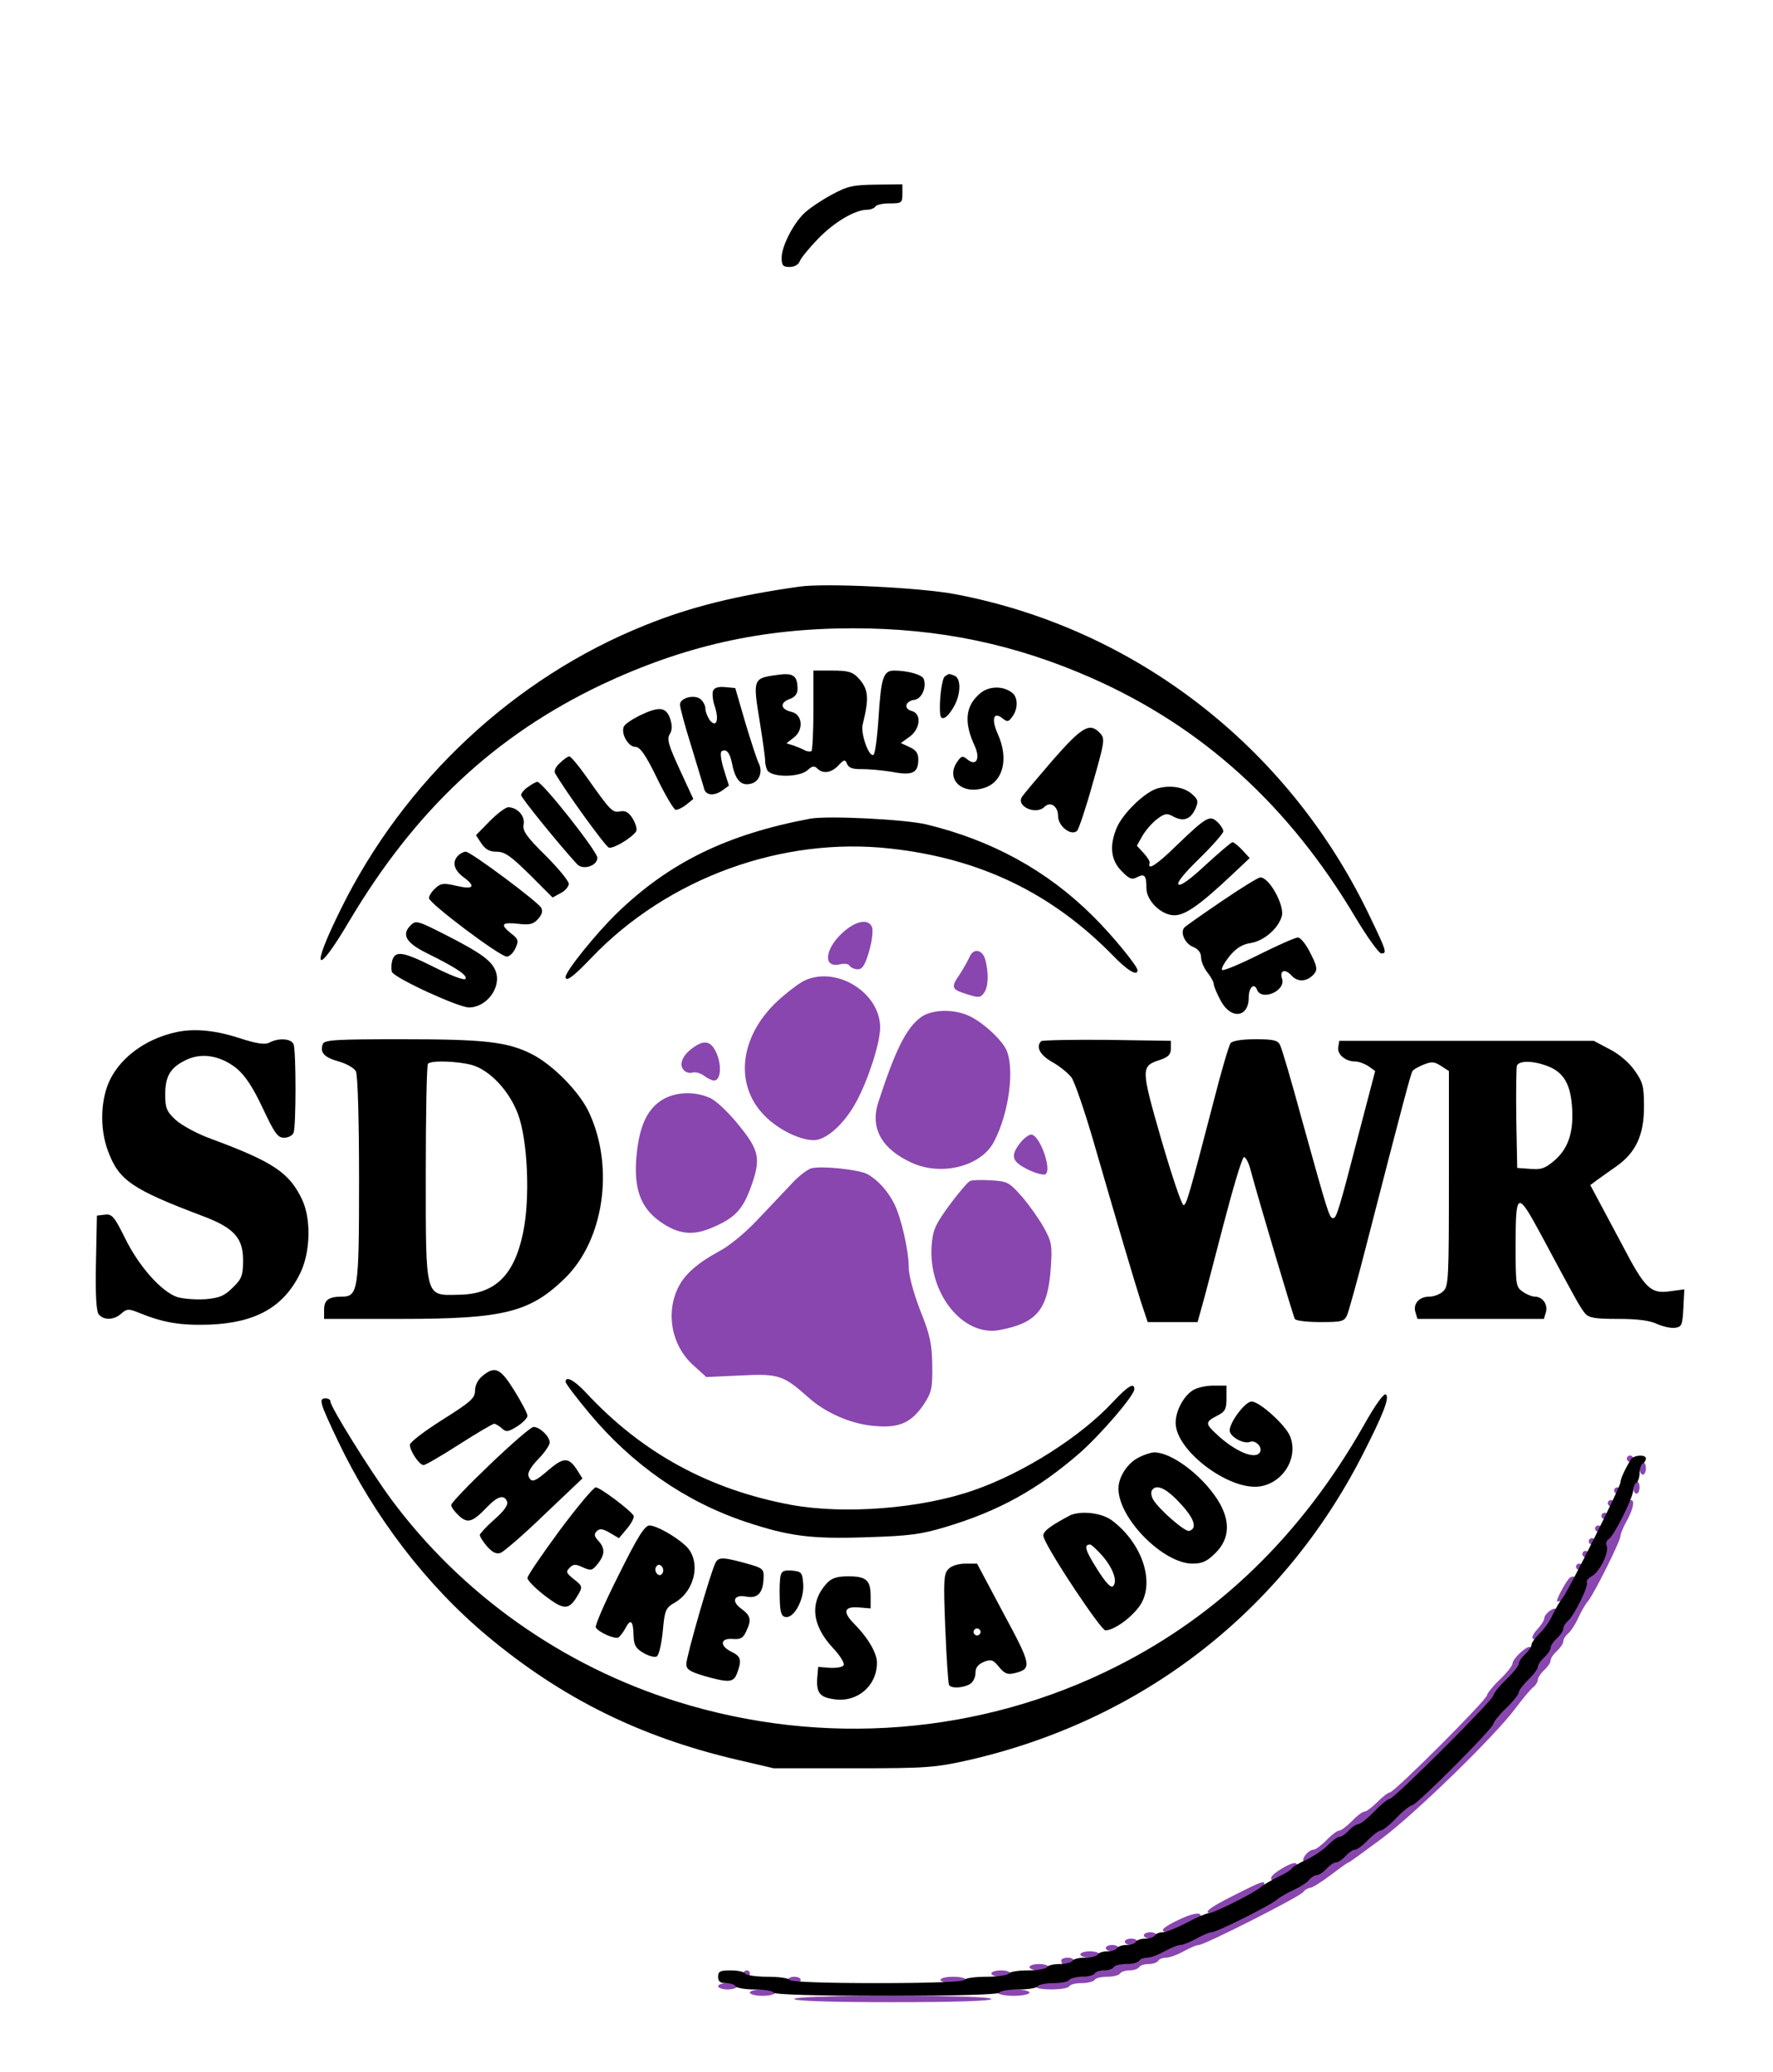 <?xml version="1.0" standalone="no"?>
<!DOCTYPE svg PUBLIC "-//W3C//DTD SVG 1.1//EN"
 "http://www.w3.org/Graphics/SVG/1.1/DTD/svg11.dtd">
<!-- Created with svg_stack (http://github.com/astraw/svg_stack) -->
<svg xmlns:sodipodi="http://sodipodi.sourceforge.net/DTD/sodipodi-0.dtd" xmlns="http://www.w3.org/2000/svg" version="1.1" width="279.0" height="326.0">
  <rect width="100%" height="100%" fill="#333333" stroke="none"/>
  <defs/>
  <g id="id0:id0" transform="matrix(1.25,0,0,1.25,0.0,0.0)"><g transform="translate(0,260.8) scale(0.04,-0.04)" fill="#ffffff" stroke="none">
<path d="M0 3260 l0 -3260 2790 0 2790 0 0 3260 0 3260 -2790 0 -2790 0 0 -3260z m2885 1390 c267 -31 546 -133 772 -283 168 -112 358 -295 470 -453 49 -68 5 -37 -95 68 -231 241 -462 389 -760 487 -220 73 -312 86 -587 86 -212 0 -253 -3 -354 -23 -278 -58 -538 -174 -761 -340 -41 -30 -132 -113 -202 -184 -70 -70 -129 -124 -132 -120 -13 21 187 248 305 347 232 194 482 320 769 384 173 39 396 51 575 31z m-193 -280 c21 -26 23 -60 6 -107 -10 -29 -10 -42 4 -80 9 -26 15 -50 12 -55 -11 -18 -25 -6 -47 39 -31 65 -47 67 -47 4 0 -52 -10 -70 -28 -48 -12 15 -19 248 -7 266 12 20 86 7 107 -19z m193 -5 c0 -12 -9 -21 -25 -25 -34 -8 -40 -48 -9 -70 26 -20 20 -50 -10 -50 -24 0 -36 -41 -17 -55 8 -5 23 -15 33 -21 14 -9 15 -14 6 -26 -13 -15 -79 -13 -88 2 -7 12 14 222 25 248 8 19 16 23 48 20 29 -2 37 -7 37 -23z m-399 3 c4 -6 -4 -20 -20 -33 -34 -27 -31 -55 7 -73 32 -16 34 -27 6 -42 -32 -18 -22 -63 16 -70 21 -4 30 -11 30 -25 0 -24 -63 -41 -82 -22 -6 7 -20 65 -29 131 l-18 118 19 14 c23 17 61 18 71 2z m508 -19 c-3 -5 -10 -7 -15 -3 -5 3 -7 10 -3 15 3 5 10 7 15 3 5 -3 7 -10 3 -15z m-659 -133 c35 -112 39 -152 14 -144 -6 2 -18 26 -28 53 -17 52 -35 64 -64 43 -16 -12 -16 -16 -1 -61 12 -36 13 -52 5 -60 -18 -18 -28 0 -66 127 -27 91 -33 121 -24 132 16 20 25 10 38 -41 10 -38 15 -45 36 -45 32 0 41 22 27 68 -8 26 -8 39 0 49 6 8 14 10 19 6 4 -4 23 -61 44 -127z m830 110 c26 -19 13 -48 -18 -41 -15 4 -28 1 -37 -10 -11 -14 -10 -23 8 -61 30 -60 29 -108 -3 -139 -13 -14 -31 -25 -40 -25 -27 0 -55 20 -55 39 0 26 10 31 30 19 14 -9 22 -9 34 1 21 18 20 34 -4 81 -28 55 -25 86 9 121 33 32 48 35 76 15z m-1083 -103 c-1 -30 8 -63 37 -126 32 -69 37 -88 27 -97 -18 -14 -24 -4 -74 102 -32 68 -45 87 -63 90 -39 5 -35 34 8 57 55 29 69 24 65 -26z m1365 -25 c14 -18 -59 -273 -78 -273 -9 0 -15 13 -17 33 -4 41 -42 63 -74 43 -28 -18 -48 1 -27 26 73 87 163 183 174 183 7 0 17 -6 22 -12z m-1574 -192 c37 -52 52 -66 66 -61 11 3 24 -1 32 -11 12 -14 10 -19 -15 -41 -35 -30 -35 -30 -121 96 -49 72 -66 105 -61 118 7 16 9 16 29 -8 12 -14 44 -56 70 -93z m-52 -123 c37 -47 43 -73 19 -73 -5 0 -47 46 -94 102 -69 83 -83 105 -73 116 10 12 20 6 60 -39 27 -30 66 -77 88 -106z m1910 128 c23 -19 23 -21 7 -37 -15 -15 -21 -16 -41 -5 -67 36 -163 -92 -112 -149 14 -15 13 -19 -6 -36 l-21 -19 -19 24 c-48 60 1 176 96 225 40 21 68 20 96 -3z m-2106 -89 c1 -26 14 -45 75 -107 57 -57 72 -77 62 -87 -9 -9 -24 0 -64 38 -107 100 -108 101 -133 96 -41 -7 -43 24 -4 64 41 42 64 41 64 -4z m1335 -27 c137 -39 297 -120 382 -193 38 -33 4 -28 -55 7 -110 67 -215 109 -362 143 -118 27 -342 29 -460 4 -155 -33 -305 -94 -410 -166 -63 -43 -66 -18 -3 28 142 104 312 177 473 203 27 4 115 6 195 4 119 -3 162 -9 240 -30z m866 14 c3 -6 -29 -45 -76 -89 -84 -78 -95 -103 -49 -108 18 -2 43 15 97 64 45 41 78 64 87 60 8 -3 15 -9 15 -14 0 -5 -39 -44 -87 -86 -96 -85 -126 -94 -168 -51 -42 41 -32 63 73 162 77 72 95 83 108 62z m-2597 -55 c-6 -7 -15 -11 -21 -8 -5 3 -4 12 3 20 6 7 15 11 21 8 5 -3 4 -12 -3 -20z m2935 -5 c-3 -5 -10 -7 -15 -3 -5 3 -7 10 -3 15 3 5 10 7 15 3 5 -3 7 -10 3 -15z m-2960 -30 c-3 -5 -10 -7 -15 -3 -5 3 -7 10 -3 15 3 5 10 7 15 3 5 -3 7 -10 3 -15z m2980 0 c-3 -5 -10 -7 -15 -3 -5 3 -7 10 -3 15 3 5 10 7 15 3 5 -3 7 -10 3 -15z m-2601 -81 c97 -73 107 -82 93 -96 -14 -14 -23 -14 -88 0 -40 9 -75 14 -76 13 -8 -8 16 -36 56 -65 41 -29 49 -49 25 -57 -15 -5 -218 150 -218 167 0 21 35 23 101 6 71 -18 91 -7 48 26 -63 50 -77 65 -70 76 4 7 10 12 14 12 4 0 56 -37 115 -82z m2427 -57 c22 -54 -16 -97 -101 -115 -15 -3 -37 -22 -54 -46 -15 -22 -32 -40 -37 -40 -22 0 -17 33 11 71 17 23 28 46 25 51 -3 5 -26 -3 -50 -17 -42 -24 -64 -26 -64 -5 0 6 50 43 112 85 103 68 113 73 129 59 9 -8 22 -28 29 -43z m-616 -32 c-3 -5 -10 -7 -15 -3 -5 3 -7 10 -3 15 3 5 10 7 15 3 5 -3 7 -10 3 -15z m-1983 -96 c50 -25 101 -59 114 -75 21 -24 22 -32 13 -59 -16 -45 -47 -62 -89 -47 -39 13 -179 85 -193 98 -5 5 -6 16 -3 25 6 13 23 7 108 -35 102 -52 129 -56 129 -22 0 24 -7 29 -95 77 -81 43 -100 59 -91 74 10 15 7 16 107 -36z m1311 7 c-3 -45 -21 -75 -35 -61 -6 6 -19 11 -28 11 -34 0 -32 23 5 57 44 40 62 38 58 -7z m1388 -50 l20 -39 -20 -11 c-16 -9 -22 -8 -26 4 -15 40 -74 25 -74 -20 0 -31 -17 -39 -41 -18 -16 14 -24 15 -44 6 -20 -9 -25 -18 -23 -44 4 -44 -20 -44 -45 0 -15 25 -17 36 -8 45 14 14 211 114 228 116 7 0 22 -17 33 -39z m-1020 -60 c0 -46 -9 -54 -44 -40 l-26 10 26 40 c31 47 44 44 44 -10z m-443 -31 c43 -16 92 -69 99 -106 15 -78 -58 -265 -127 -328 -37 -33 -45 -36 -77 -30 -51 9 -81 27 -125 73 -47 48 -61 99 -47 171 13 68 29 97 87 152 78 75 126 92 190 68z m424 -130 c66 -42 89 -82 89 -155 0 -63 -28 -169 -55 -211 -22 -32 -89 -63 -142 -63 -81 0 -173 61 -189 127 -4 15 3 49 19 91 14 37 33 88 42 114 10 26 33 65 52 88 32 37 38 40 85 40 40 0 62 -7 99 -31z m-2369 -40 c29 -6 70 -20 91 -31 l38 -19 26 21 c46 36 54 15 51 -129 -3 -143 -15 -160 -51 -76 -54 125 -98 174 -176 195 -90 24 -181 -39 -181 -125 0 -24 5 -56 12 -70 15 -34 84 -74 195 -114 163 -58 222 -112 243 -219 17 -91 -9 -169 -77 -234 -59 -57 -130 -81 -238 -81 -75 0 -101 4 -154 26 -75 31 -88 33 -113 11 -35 -32 -43 -6 -43 138 0 157 8 167 59 63 65 -134 142 -195 248 -195 91 0 158 63 158 150 0 78 -54 122 -219 180 -96 34 -158 73 -195 123 -26 35 -35 165 -16 232 34 121 182 188 342 154z m816 -19 c190 -31 314 -144 351 -318 46 -217 -49 -411 -239 -487 l-74 -30 -251 0 c-247 0 -299 7 -218 30 62 17 63 22 63 388 l0 329 -29 29 c-16 16 -39 29 -50 29 -22 0 -35 15 -26 30 8 13 390 13 473 0z m2142 -5 c10 -12 10 -16 -1 -19 -65 -17 -74 -23 -77 -45 -4 -24 19 -116 68 -281 15 -52 35 -121 44 -152 11 -37 22 -58 31 -58 8 0 15 2 15 5 0 2 13 53 29 112 16 60 48 180 71 268 22 87 46 165 52 172 14 17 117 18 122 1 3 -7 21 -74 41 -148 67 -248 123 -441 128 -447 13 -13 28 14 51 90 44 146 106 393 106 420 0 28 -23 46 -75 57 -17 3 -30 12 -30 20 0 13 52 15 365 15 327 0 371 -2 420 -18 109 -37 156 -121 131 -233 -15 -66 -47 -106 -118 -146 -29 -16 -53 -32 -53 -35 0 -3 21 -45 46 -92 26 -47 60 -111 77 -141 53 -99 77 -129 116 -141 50 -16 54 -20 42 -32 -8 -8 -52 -10 -129 -8 -94 2 -120 6 -133 19 -17 17 -34 48 -141 249 -55 105 -77 131 -99 117 -10 -6 -13 -283 -3 -309 4 -9 27 -26 52 -36 30 -13 42 -23 35 -30 -12 -12 -363 -8 -364 5 0 5 17 15 38 22 21 7 43 21 50 31 18 24 18 681 0 704 -19 25 -55 40 -81 33 -46 -11 -63 -44 -105 -204 -23 -85 -67 -256 -99 -380 l-59 -225 -60 -3 c-40 -2 -63 1 -71 10 -5 7 -31 83 -55 168 -90 307 -105 359 -112 369 -18 31 -22 20 -115 -344 -55 -219 -47 -205 -119 -205 -47 0 -62 4 -69 18 -5 9 -46 143 -92 297 -45 154 -93 317 -107 362 -20 68 -30 88 -61 113 -20 16 -42 30 -49 30 -15 0 -26 17 -18 30 4 6 75 10 179 10 141 0 176 -3 186 -15z m-1420 -31 c14 -35 5 -44 -33 -37 -47 8 -52 18 -21 42 35 27 42 27 54 -5z m-12 -148 c28 -15 110 -104 131 -143 12 -23 9 -53 -11 -108 -40 -111 -166 -168 -248 -112 -54 36 -73 70 -78 138 -8 110 27 207 82 229 33 14 94 11 124 -4z m1039 -158 c15 -34 7 -41 -28 -22 -34 17 -35 21 -12 46 18 20 23 17 40 -24z m-575 -68 c49 -14 103 -76 123 -142 9 -29 20 -92 25 -139 6 -53 19 -106 34 -140 36 -78 53 -186 38 -238 -17 -54 -56 -98 -97 -110 -68 -18 -196 26 -275 96 -69 61 -79 64 -198 61 -129 -4 -151 6 -188 85 -29 64 -30 108 -3 164 18 38 89 102 116 104 22 1 106 75 170 149 39 45 84 91 100 101 31 21 97 25 155 9z m452 -34 c34 -14 103 -92 133 -149 20 -39 14 -168 -10 -214 -29 -54 -113 -83 -186 -63 -78 21 -138 136 -129 246 4 45 12 63 50 111 40 52 78 82 101 83 4 0 23 -6 41 -14z m-1538 -657 c33 -56 35 -62 21 -77 -14 -14 -20 -14 -42 -2 -30 16 -43 10 -169 -71 -75 -48 -80 -50 -93 -33 -7 10 -12 22 -10 28 2 5 46 36 97 68 102 63 122 82 113 104 -6 17 14 44 33 44 7 0 29 -27 50 -61z m2232 -16 c2 -15 -5 -25 -25 -35 -41 -19 -40 -44 2 -84 82 -77 165 -94 165 -34 0 34 -14 45 -55 45 -38 0 -42 21 -12 59 l24 30 37 -24 c91 -56 101 -157 19 -199 -49 -25 -133 2 -203 65 -75 68 -87 128 -38 181 29 31 81 29 86 -4z m-2134 -126 c9 -14 3 -25 -32 -58 -41 -38 -43 -41 -29 -62 23 -35 46 -32 88 9 l39 38 21 -20 20 -21 -121 -113 -120 -113 -21 18 -20 19 46 46 c46 47 54 67 33 88 -20 20 -40 14 -90 -29 -41 -34 -51 -39 -64 -28 -8 7 -14 18 -12 25 4 18 231 225 242 221 5 -2 14 -11 20 -20z m1659 -47 c-38 -34 -139 -99 -204 -131 -239 -120 -482 -146 -743 -79 -119 30 -263 100 -364 176 -51 39 -27 48 31 11 77 -49 230 -112 337 -138 82 -20 119 -24 270 -23 150 0 188 3 265 23 141 37 300 106 374 162 21 17 53 16 34 -1z m358 -46 c68 -46 119 -123 121 -180 1 -30 -5 -43 -30 -66 -36 -31 -66 -35 -115 -15 -40 17 -120 98 -141 142 -56 118 52 196 165 119z m-1790 -113 c42 -37 43 -40 27 -57 -15 -16 -20 -16 -43 -4 -19 10 -31 11 -43 4 -24 -16 -27 -53 -5 -69 14 -11 16 -17 7 -32 -12 -18 -22 -20 -61 -8 -16 5 -25 1 -39 -19 l-17 -27 22 -23 c25 -26 26 -39 6 -56 -12 -10 -23 -5 -60 26 -25 20 -44 43 -41 50 8 22 186 254 195 254 5 0 28 -18 52 -39z m2242 -4 c-73 -125 -328 -388 -471 -488 -314 -218 -649 -324 -1022 -323 -381 2 -724 116 -1040 347 -156 114 -443 422 -411 441 4 3 33 -22 62 -57 403 -465 1000 -695 1614 -623 489 58 938 308 1226 683 18 23 36 40 41 37 5 -3 5 -11 1 -17z m-2949 -8 c-3 -5 -10 -7 -15 -3 -5 3 -7 10 -3 15 3 5 10 7 15 3 5 -3 7 -10 3 -15z m2267 -52 c71 -48 116 -162 89 -228 -13 -30 -82 -83 -100 -77 -15 5 -180 270 -174 280 11 18 81 47 115 48 22 0 50 -9 70 -23z m-1408 -32 c19 -8 47 -29 62 -47 22 -26 26 -38 21 -67 -5 -33 -45 -82 -75 -92 -6 -2 -16 -33 -22 -69 -12 -74 -21 -89 -44 -70 -14 11 -15 26 -10 87 5 45 4 73 -2 73 -6 0 -22 -23 -37 -51 -30 -55 -48 -68 -70 -50 -12 10 -4 34 51 144 60 120 81 157 88 157 1 0 18 -7 38 -15z m250 -101 c26 -9 50 -20 53 -25 10 -18 -18 -39 -51 -39 -34 0 -45 -13 -45 -51 0 -10 4 -19 8 -19 5 0 17 -6 27 -14 16 -12 17 -16 6 -30 -7 -9 -23 -16 -35 -16 -12 0 -27 -5 -34 -12 -19 -19 -14 -56 7 -63 11 -3 25 -13 32 -21 10 -12 9 -18 -4 -31 -14 -14 -22 -14 -62 -3 -26 7 -49 19 -52 25 -4 13 8 63 53 210 32 106 32 105 42 105 5 0 29 -7 55 -16z m783 -103 c26 -47 60 -110 76 -139 l30 -52 -24 -9 c-19 -8 -27 -5 -43 15 -17 20 -27 23 -53 18 -37 -7 -49 -19 -54 -54 -2 -17 -9 -25 -23 -25 -19 0 -20 9 -27 155 -5 85 -6 161 -3 168 7 18 48 32 62 20 7 -6 33 -49 59 -97z m-604 49 c-5 -37 -19 -45 -32 -20 -15 27 -6 53 17 48 13 -2 17 -11 15 -28z m203 -20 c0 -19 -5 -25 -20 -23 -28 2 -55 -15 -55 -35 0 -10 18 -35 40 -57 67 -65 76 -143 23 -185 -47 -37 -120 -19 -111 27 2 13 11 17 31 15 32 -4 57 13 57 37 0 9 -18 34 -40 56 -50 49 -66 92 -50 140 14 43 34 56 85 52 35 -2 40 -5 40 -27z"/>
<path d="M2619 4338 c-5 -52 14 -80 37 -56 22 22 11 68 -16 68 -11 0 -21 -6 -21 -12z"/>
<path d="M3356 4096 c-29 -39 -32 -52 -13 -59 18 -7 30 2 45 36 27 62 8 75 -32 23z"/>
<path d="M3922 3664 c-41 -29 -17 -68 28 -44 13 7 20 19 18 32 -4 28 -18 32 -46 12z"/>
<path d="M1332 3188 c-9 -9 -12 -101 -12 -354 l0 -341 20 -26 c27 -34 74 -47 139 -36 138 22 201 135 201 368 0 218 -70 355 -199 391 -49 14 -134 13 -149 -2z"/>
<path d="M4754 3187 c-2 -7 -3 -91 -2 -187 l3 -175 57 0 c97 1 147 57 156 175 6 92 -20 149 -82 179 -48 24 -124 28 -132 8z"/>
<path d="M3605 1840 c-9 -27 16 -69 69 -118 47 -43 73 -51 94 -30 25 25 13 59 -42 114 -42 41 -62 54 -85 54 -21 0 -32 -6 -36 -20z"/>
<path d="M3390 1664 c0 -9 21 -50 47 -90 46 -73 76 -93 89 -59 20 52 -53 165 -107 165 -20 0 -29 -5 -29 -16z"/>
<path d="M2050 1597 c-25 -41 -25 -54 1 -62 31 -10 64 25 55 58 -9 39 -34 41 -56 4z"/>
<path d="M3040 1456 c0 -83 20 -118 55 -92 16 12 15 16 -10 69 -30 65 -45 72 -45 23z"/>
</g>
</g>
  <g id="id1:id1" transform="matrix(1.25,0,0,1.25,0.0,0.0)"><g transform="translate(0,260.8) scale(0.04,-0.04)" fill="#8946af" stroke="none">
<path d="M2662 3594 c-65 -52 -77 -123 -17 -108 13 3 26 1 29 -5 4 -6 16 -11 26 -11 14 0 23 14 35 56 9 30 13 64 10 75 -9 27 -44 24 -83 -7z"/>
<path d="M3051 3508 c-6 -13 -19 -36 -30 -53 -29 -42 -27 -48 21 -63 38 -12 44 -12 55 4 14 19 15 63 4 104 -9 33 -38 38 -50 8z"/>
<path d="M2535 3436 c-17 -7 -55 -36 -86 -64 -125 -115 -140 -273 -35 -370 49 -46 124 -77 160 -68 40 10 90 60 123 123 37 70 73 182 73 230 0 108 -134 193 -235 149z"/>
<path d="M2898 3319 c-46 -34 -80 -102 -134 -268 -26 -81 11 -147 106 -190 95 -43 220 -10 259 68 48 92 65 234 37 290 -19 36 -80 90 -122 107 -48 20 -114 17 -146 -7z"/>
<path d="M2182 3224 c-33 -23 -46 -52 -31 -70 6 -8 19 -12 28 -9 10 3 26 -2 37 -10 10 -8 25 -15 31 -15 21 0 25 45 9 84 -17 40 -38 46 -74 20z"/>
<path d="M2079 3056 c-47 -32 -70 -90 -77 -188 -6 -99 19 -156 86 -199 55 -35 99 -37 162 -8 63 28 87 54 111 118 35 94 30 120 -37 202 -33 41 -73 78 -91 85 -51 22 -113 18 -154 -10z"/>
<path d="M3211 2924 c-32 -41 -27 -59 24 -84 24 -12 49 -18 55 -15 22 14 -18 125 -45 125 -7 0 -23 -12 -34 -26z"/>
<path d="M2554 2844 c-12 -3 -40 -24 -61 -47 -22 -23 -70 -74 -107 -113 -39 -42 -91 -85 -124 -102 -65 -35 -106 -71 -126 -110 -42 -82 -23 -185 45 -247 l42 -38 108 5 c120 6 134 1 213 -69 54 -49 137 -85 210 -90 77 -7 115 11 154 69 24 37 27 50 26 122 -1 68 -7 96 -38 173 -21 55 -36 110 -36 135 0 53 -24 158 -46 201 -21 41 -52 75 -85 93 -28 14 -140 26 -175 18z"/>
<path d="M3053 2804 c-7 -3 -36 -37 -65 -76 -45 -62 -52 -78 -56 -127 -11 -151 99 -288 214 -266 117 22 152 64 161 195 5 70 3 82 -21 126 -15 27 -46 71 -69 98 -41 46 -46 49 -98 52 -30 2 -59 1 -66 -2z"/>
<path d="M5120 1930 c0 -5 5 -10 10 -10 6 0 10 5 10 10 0 6 -4 10 -10 10 -5 0 -10 -4 -10 -10z"/>
<path d="M5160 1900 c0 -11 5 -20 10 -20 6 0 10 9 10 20 0 11 -4 20 -10 20 -5 0 -10 -9 -10 -20z"/>
<path d="M5140 1840 c0 -11 5 -20 10 -20 6 0 10 9 10 20 0 11 -4 20 -10 20 -5 0 -10 -9 -10 -20z"/>
<path d="M5080 1830 c0 -5 5 -10 10 -10 6 0 10 5 10 10 0 6 -4 10 -10 10 -5 0 -10 -4 -10 -10z"/>
<path d="M5060 1790 c0 -5 5 -10 10 -10 6 0 10 5 10 10 0 6 -4 10 -10 10 -5 0 -10 -4 -10 -10z"/>
<path d="M5097 1740 c-15 -33 -32 -58 -37 -55 -14 9 -23 -15 -11 -29 13 -16 4 -27 -15 -19 -17 6 -18 -9 -2 -25 7 -7 8 -13 3 -13 -6 -1 -16 -2 -22 -3 -7 0 -13 -5 -14 -11 0 -5 -5 -15 -11 -22 -5 -7 -7 -17 -3 -22 3 -6 1 -20 -6 -32 -10 -19 -12 -20 -27 -6 -13 13 -13 19 -2 32 14 17 8 31 -9 21 -9 -6 -41 -63 -41 -74 0 -2 7 -1 16 2 18 7 47 -11 39 -25 -3 -4 -13 -5 -21 -2 -13 5 -15 1 -10 -14 3 -10 0 -27 -7 -37 -12 -16 -14 -16 -26 -2 -11 13 -11 19 -1 31 7 9 10 18 7 22 -8 7 -37 -16 -37 -30 0 -6 -10 -21 -22 -34 -26 -28 -16 -43 12 -18 15 13 24 15 31 8 14 -14 -6 -54 -24 -47 -10 3 -14 -5 -14 -26 0 -20 -9 -41 -28 -60 -15 -16 -33 -39 -39 -52 -8 -15 -20 -22 -35 -20 -18 1 -21 -2 -16 -17 3 -10 -1 -24 -10 -31 -8 -7 -15 -18 -15 -24 0 -20 -87 -99 -100 -91 -16 10 -81 -55 -75 -75 8 -24 -76 -102 -112 -104 -38 -2 -55 -14 -48 -35 3 -10 -1 -24 -10 -31 -13 -11 -19 -11 -33 3 -15 16 -14 19 18 52 18 19 36 32 40 30 8 -5 332 319 326 326 -3 3 12 23 34 44 22 22 40 43 40 49 0 5 10 20 22 33 12 13 18 26 15 30 -9 8 -57 -36 -57 -52 0 -6 -18 -29 -40 -50 -22 -21 -40 -44 -40 -49 0 -14 -292 -306 -306 -306 -5 0 -23 -14 -39 -30 -16 -16 -34 -30 -40 -30 -6 0 -24 -13 -40 -30 -16 -16 -34 -30 -40 -30 -6 0 -24 -13 -40 -30 -16 -16 -34 -30 -41 -30 -15 0 -39 -28 -31 -37 4 -3 13 0 22 7 8 7 15 9 15 4 0 -4 18 10 40 31 22 21 40 35 40 30 0 -5 14 4 30 20 17 16 30 27 31 24 7 -44 5 -60 -7 -70 -11 -9 -18 -9 -26 -1 -18 18 -30 14 -23 -7 7 -24 -18 -44 -56 -44 -17 0 -28 -5 -27 -12 2 -7 -12 -25 -30 -40 -25 -21 -36 -25 -45 -16 -15 15 -29 14 -25 -2 4 -20 -46 -57 -145 -107 -75 -37 -92 -42 -108 -32 -25 16 -32 15 -26 -2 6 -16 -32 -46 -57 -46 -9 0 -31 -9 -51 -20 -20 -11 -44 -20 -55 -20 -10 0 -22 -4 -25 -10 -3 -5 -21 -10 -40 -10 -19 0 -37 -4 -40 -10 -3 -5 -17 -10 -30 -10 -13 0 -27 -4 -30 -10 -3 -5 -19 -10 -35 -10 -16 0 -32 5 -35 10 -10 16 -26 11 -23 -8 2 -14 -5 -18 -39 -20 -24 -2 -43 -7 -43 -13 0 -12 97 -12 105 1 3 6 21 10 40 10 19 0 37 5 40 10 3 6 21 10 40 10 19 0 37 5 40 10 3 6 17 10 30 10 13 0 27 5 30 10 3 6 17 10 30 10 13 0 27 5 30 10 3 6 15 10 25 10 11 0 35 9 55 20 20 11 41 20 48 20 18 0 314 150 328 166 6 8 17 14 23 14 6 0 35 18 64 40 29 22 54 40 57 40 2 0 49 34 104 75 108 81 358 325 420 409 21 28 45 57 54 65 10 7 17 19 17 26 0 6 9 20 20 30 11 10 20 23 20 30 0 7 9 20 20 30 11 10 20 24 20 30 0 7 7 18 15 25 9 7 23 29 32 49 9 20 23 44 31 53 19 23 102 189 102 205 0 7 9 28 20 48 20 36 26 65 13 65 -5 0 -21 -27 -36 -60z"/>
<path d="M5040 1750 c0 -5 5 -10 10 -10 6 0 10 5 10 10 0 6 -4 10 -10 10 -5 0 -10 -4 -10 -10z"/>
<path d="M5020 1710 c0 -5 5 -10 10 -10 6 0 10 5 10 10 0 6 -4 10 -10 10 -5 0 -10 -4 -10 -10z"/>
<path d="M5000 1670 c0 -5 5 -10 10 -10 6 0 10 5 10 10 0 6 -4 10 -10 10 -5 0 -10 -4 -10 -10z"/>
<path d="M4980 1630 c0 -5 5 -10 10 -10 6 0 10 5 10 10 0 6 -4 10 -10 10 -5 0 -10 -4 -10 -10z"/>
<path d="M4960 1590 c0 -5 5 -10 10 -10 6 0 10 5 10 10 0 6 -4 10 -10 10 -5 0 -10 -4 -10 -10z"/>
<path d="M4042 645 c-13 -7 -29 -18 -35 -24 -16 -16 0 -26 18 -11 8 7 15 9 15 5 0 -5 9 0 20 10 35 32 25 44 -18 20z"/>
<path d="M3883 556 c-78 -39 -99 -56 -70 -56 22 0 160 74 165 88 5 17 -4 14 -95 -32z"/>
<path d="M3703 476 c-24 -11 -43 -24 -43 -28 0 -14 29 -8 65 12 19 11 38 19 42 19 4 0 9 4 11 10 6 17 -28 11 -75 -13z"/>
<path d="M3600 430 c0 -5 9 -10 20 -10 11 0 20 5 20 10 0 6 -9 10 -20 10 -11 0 -20 -4 -20 -10z"/>
<path d="M3540 410 c0 -5 9 -10 20 -10 11 0 20 5 20 10 0 6 -9 10 -20 10 -11 0 -20 -4 -20 -10z"/>
<path d="M3480 390 c0 -5 9 -10 20 -10 11 0 20 5 20 10 0 6 -9 10 -20 10 -11 0 -20 -4 -20 -10z"/>
<path d="M3400 370 c0 -5 14 -10 30 -10 17 0 30 5 30 10 0 6 -13 10 -30 10 -16 0 -30 -4 -30 -10z"/>
<path d="M3340 352 c0 -14 11 -21 26 -15 21 8 17 23 -6 23 -11 0 -20 -4 -20 -8z"/>
<path d="M3240 330 c0 -5 14 -10 30 -10 17 0 30 5 30 10 0 6 -13 10 -30 10 -16 0 -30 -4 -30 -10z"/>
<path d="M2340 310 c0 -5 5 -10 10 -10 6 0 10 5 10 10 0 6 -4 10 -10 10 -5 0 -10 -4 -10 -10z"/>
<path d="M3120 310 c0 -5 14 -10 30 -10 17 0 30 5 30 10 0 6 -13 10 -30 10 -16 0 -30 -4 -30 -10z"/>
<path d="M2480 290 c0 -5 9 -10 20 -10 11 0 20 5 20 10 0 6 -9 10 -20 10 -11 0 -20 -4 -20 -10z"/>
<path d="M2960 290 c0 -5 18 -10 40 -10 22 0 40 5 40 10 0 6 -18 10 -40 10 -22 0 -40 -4 -40 -10z"/>
<path d="M2260 270 c0 -5 14 -10 30 -10 17 0 30 5 30 10 0 6 -13 10 -30 10 -16 0 -30 -4 -30 -10z"/>
<path d="M2360 250 c0 -5 18 -10 40 -10 22 0 40 5 40 10 0 6 -18 10 -40 10 -22 0 -40 -4 -40 -10z"/>
<path d="M3140 250 c0 -5 23 -10 50 -10 28 0 50 5 50 10 0 6 -22 10 -50 10 -27 0 -50 -4 -50 -10z"/>
<path d="M2500 230 c0 -6 110 -10 310 -10 200 0 310 4 310 10 0 6 -110 10 -310 10 -200 0 -310 -4 -310 -10z"/>
</g>
</g>
  <g id="id2:id2" transform="matrix(1.25,0,0,1.25,0.0,0.0)"><g transform="translate(0,260.8) scale(0.04,-0.04)" fill="#000000" stroke="none">
<path d="M2615 5906 c-33 -18 -71 -44 -85 -58 -35 -34 -70 -104 -70 -139 0 -24 4 -29 25 -29 15 0 28 7 32 18 3 9 29 41 57 70 51 53 117 92 155 92 11 0 23 5 26 10 3 6 24 10 46 10 37 0 39 2 39 30 l0 30 -82 -1 c-74 -1 -90 -4 -143 -33z"/>
<path d="M2515 4674 c-198 -28 -343 -64 -484 -121 -412 -165 -760 -490 -959 -895 -96 -194 -79 -216 28 -35 207 348 457 582 792 742 261 123 505 178 793 178 271 0 510 -50 752 -157 348 -154 620 -401 829 -753 37 -62 74 -113 81 -113 19 0 18 5 -41 127 -254 525 -735 896 -1298 1003 -108 21 -412 36 -493 24z"/>
<path d="M2560 4287 c0 -68 -3 -126 -6 -130 -3 -3 -14 -2 -23 3 -9 5 -25 11 -36 15 l-20 6 23 18 c32 24 28 73 -7 81 -34 8 -38 28 -7 40 18 6 26 17 26 32 0 43 -14 52 -66 44 -74 -10 -75 -13 -53 -146 10 -63 18 -119 17 -125 0 -5 2 -18 6 -27 11 -25 102 -25 128 -1 14 13 21 14 30 5 18 -18 45 -14 67 10 18 19 21 19 27 4 5 -12 18 -17 48 -16 22 0 65 -4 95 -9 63 -12 81 -3 81 39 0 20 -7 30 -27 39 l-28 13 28 20 c34 25 38 73 6 81 -26 7 -20 31 9 35 23 3 39 40 29 66 -5 13 -50 26 -93 26 -34 0 -41 -22 -49 -148 -4 -62 -11 -115 -16 -117 -14 -9 -41 67 -34 95 21 85 19 112 -15 148 -17 18 -32 22 -80 22 l-60 0 0 -123z"/>
<path d="M2974 4392 c-10 -6 -19 -80 -15 -119 2 -23 21 -14 41 20 24 39 26 92 4 101 -19 7 -16 7 -30 -2z"/>
<path d="M2244 4346 c-3 -8 -1 -31 6 -50 14 -43 4 -68 -17 -41 -7 11 -13 26 -13 36 0 9 -7 22 -15 29 -20 16 -65 4 -65 -17 0 -9 16 -69 36 -132 19 -64 38 -124 40 -133 6 -22 33 -23 59 -4 l19 14 -16 51 c-9 29 -12 53 -7 57 15 9 26 -4 33 -39 10 -51 28 -71 59 -63 27 6 39 39 24 66 -4 8 -23 65 -41 125 l-32 110 -32 3 c-22 2 -34 -2 -38 -12z"/>
<path d="M3088 4341 c-50 -40 -56 -92 -20 -169 18 -40 4 -65 -24 -41 -14 11 -18 11 -30 -6 -41 -56 14 -109 87 -83 57 20 74 92 39 169 -21 47 -13 72 16 48 14 -11 18 -11 30 6 18 24 18 59 1 74 -28 23 -71 23 -99 2z"/>
<path d="M2012 4268 c-24 -12 -46 -27 -49 -35 -9 -23 15 -63 36 -63 15 0 32 -23 68 -97 26 -54 53 -99 59 -101 6 -1 21 6 34 16 l22 18 -43 93 c-35 76 -41 96 -31 111 8 14 8 27 1 49 -13 37 -35 39 -97 9z"/>
<path d="M3313 4128 c-49 -57 -93 -109 -97 -116 -18 -30 45 -57 71 -31 19 19 43 2 43 -29 0 -32 42 -64 60 -46 5 5 28 73 49 149 37 129 39 141 24 157 -33 36 -56 23 -150 -84z"/>
<path d="M1762 4119 c-13 -11 -19 -25 -15 -32 32 -56 158 -230 169 -234 13 -5 72 30 86 51 4 6 -1 23 -10 39 -13 21 -23 27 -40 24 -25 -5 -30 1 -108 111 -24 34 -48 62 -52 62 -5 0 -18 -9 -30 -21z"/>
<path d="M1662 4044 c-12 -8 -22 -20 -22 -26 0 -8 118 -154 176 -217 18 -20 64 -6 64 20 0 20 -173 239 -189 239 -3 0 -17 -7 -29 -16z"/>
<path d="M3642 4039 c-40 -12 -109 -79 -128 -125 -23 -56 -18 -101 16 -135 24 -25 33 -28 49 -19 23 12 29 5 29 -33 -1 -41 47 -87 88 -87 34 0 80 32 183 129 l54 51 -23 25 c-13 14 -27 25 -31 25 -4 0 -41 -32 -84 -71 -49 -46 -80 -68 -86 -62 -6 6 18 35 66 82 41 40 75 79 75 85 0 7 -9 21 -19 30 -24 22 -34 16 -131 -77 -58 -57 -90 -78 -82 -53 2 5 -7 19 -19 32 l-21 23 18 32 c11 18 31 41 46 52 24 18 31 19 52 7 31 -16 53 -8 68 25 10 22 9 29 -8 44 -24 24 -70 32 -112 20z"/>
<path d="M1541 3936 l-43 -44 17 -26 c13 -19 26 -26 48 -26 26 0 45 -14 104 -72 l72 -72 26 14 c14 7 25 21 25 29 0 9 -33 49 -73 89 -61 60 -73 78 -69 98 5 26 -19 53 -48 54 -9 0 -35 -20 -59 -44z"/>
<path d="M2550 3944 c-261 -49 -443 -137 -609 -298 -64 -62 -161 -182 -161 -200 0 -17 24 0 81 60 240 251 599 382 941 344 281 -31 506 -139 698 -334 48 -50 80 -69 80 -49 0 13 -80 111 -141 171 -144 143 -317 238 -524 288 -68 16 -310 28 -365 18z"/>
<path d="M1442 3828 c-20 -20 -14 -46 18 -69 39 -29 30 -39 -25 -26 -38 9 -48 8 -65 -8 -11 -10 -20 -24 -20 -31 0 -16 223 -184 245 -184 8 0 21 12 27 26 11 24 10 29 -15 48 -34 28 -28 35 26 29 33 -4 46 -1 60 15 13 14 16 26 10 36 -11 19 -221 176 -237 176 -7 0 -17 -5 -24 -12z"/>
<path d="M3846 3685 c-59 -40 -113 -78 -118 -83 -15 -15 1 -52 28 -62 15 -6 24 -18 24 -32 0 -13 9 -34 20 -48 11 -14 20 -30 20 -37 0 -6 10 -30 22 -52 32 -60 88 -53 88 10 0 32 17 48 26 25 14 -37 91 -4 79 34 -9 27 10 33 30 10 20 -22 51 -19 72 7 10 13 7 25 -13 64 -13 27 -31 49 -39 49 -9 0 -65 -25 -125 -55 -60 -30 -111 -51 -114 -47 -3 5 8 24 24 44 21 25 40 37 68 41 40 7 85 45 96 84 10 33 -40 124 -68 122 -6 0 -60 -33 -120 -74z"/>
<path d="M1292 3608 c-29 -29 -14 -55 51 -87 93 -46 129 -70 122 -81 -3 -6 -45 10 -95 35 -103 52 -127 55 -136 21 -3 -14 -3 -29 0 -35 13 -21 209 -111 242 -111 56 0 103 64 84 114 -12 32 -44 56 -149 110 -98 50 -102 51 -119 34z"/>
<path d="M545 3270 c-89 -22 -162 -76 -197 -144 -32 -62 -35 -157 -8 -228 34 -92 75 -120 297 -204 99 -37 128 -69 128 -139 0 -48 -4 -59 -32 -86 -26 -26 -41 -33 -86 -37 -30 -2 -71 1 -90 7 -49 17 -120 96 -164 186 -33 67 -41 76 -63 73 l-25 -3 -3 -149 c-2 -101 1 -153 9 -162 16 -19 48 -18 71 3 17 15 23 15 51 4 80 -33 134 -42 227 -39 145 6 232 55 284 160 33 66 36 171 7 233 -40 85 -91 119 -285 191 -45 16 -94 43 -113 60 -29 27 -33 38 -33 80 0 58 16 85 66 109 50 24 109 13 159 -27 27 -23 51 -59 82 -125 37 -79 47 -93 67 -93 13 0 27 7 30 16 8 20 8 258 0 278 -7 18 -46 21 -75 6 -14 -8 -39 -5 -100 15 -79 25 -146 30 -204 15z"/>
<path d="M1016 3235 c-10 -27 4 -42 50 -55 25 -7 49 -21 54 -31 6 -10 10 -154 10 -341 0 -351 -3 -368 -55 -368 -41 0 -55 -11 -55 -41 l0 -29 242 0 c323 0 405 20 516 128 122 119 156 347 77 519 -29 65 -114 152 -181 186 -77 39 -148 47 -410 47 -206 0 -243 -2 -248 -15z m469 -66 c56 -16 117 -80 145 -154 31 -82 39 -267 16 -375 -28 -134 -89 -193 -203 -194 -106 -2 -103 -16 -103 385 0 185 3 339 7 342 10 11 94 8 138 -4z"/>
<path d="M3277 3244 c-18 -18 -4 -44 35 -66 23 -13 49 -34 60 -48 10 -14 41 -104 69 -200 77 -266 128 -438 150 -507 l21 -63 78 0 79 0 12 43 c7 23 37 139 68 258 31 119 60 217 66 218 5 1 15 -17 21 -41 28 -104 134 -459 139 -468 3 -6 40 -10 81 -10 68 0 75 2 84 23 5 12 33 112 61 222 116 451 139 536 144 544 2 5 18 14 35 21 25 10 34 10 55 -4 l25 -16 0 -339 c0 -315 -1 -339 -18 -354 -10 -10 -30 -17 -44 -17 -32 0 -52 -23 -43 -50 l6 -20 199 0 199 0 6 20 c8 24 -10 50 -34 50 -9 0 -27 7 -39 16 -21 14 -22 22 -22 144 0 172 5 174 80 35 104 -194 124 -231 138 -247 12 -15 32 -18 105 -18 60 0 100 -5 122 -16 19 -8 44 -14 57 -12 21 3 23 9 26 62 l3 59 -45 -6 c-61 -9 -79 9 -149 143 -31 58 -66 124 -79 148 l-23 43 20 15 c11 8 39 28 62 44 61 43 87 98 87 187 0 64 -3 77 -29 114 -18 26 -50 53 -80 68 l-49 26 -401 0 -400 0 -3 -19 c-5 -23 22 -46 53 -46 11 0 30 -7 42 -15 l21 -15 -49 -187 c-65 -251 -73 -278 -84 -276 -11 1 -15 12 -97 308 -33 121 -64 228 -70 238 -7 14 -22 17 -77 17 -43 0 -72 -5 -78 -12 -5 -7 -29 -87 -52 -178 -79 -304 -87 -331 -96 -332 -6 0 -37 93 -70 206 -65 226 -65 231 -4 251 26 9 34 17 34 36 l0 24 -201 3 c-110 1 -203 -1 -207 -4z m1592 -78 c49 -18 72 -53 78 -122 7 -81 -9 -135 -53 -174 -30 -26 -43 -31 -77 -28 l-42 3 -3 155 c-1 85 0 160 2 167 7 16 50 16 95 -1z"/>
<path d="M1519 2191 c-15 -12 -24 -30 -24 -47 0 -23 -13 -35 -102 -91 -57 -36 -103 -71 -103 -79 0 -20 30 -64 43 -64 6 0 56 29 112 65 56 36 106 65 110 65 5 0 16 -7 24 -14 14 -13 20 -12 49 6 17 11 32 26 32 33 0 8 -19 43 -41 79 -44 71 -61 79 -100 47z"/>
<path d="M1780 2172 c0 -5 33 -49 74 -98 135 -162 302 -279 494 -343 136 -45 204 -54 380 -48 133 4 171 9 247 32 168 50 292 119 423 233 66 58 172 181 172 201 0 22 -20 10 -67 -40 -102 -110 -282 -224 -438 -278 -165 -58 -407 -77 -576 -46 -257 48 -468 163 -643 351 -38 41 -66 56 -66 36z"/>
<path d="M3752 2144 c-29 -20 -52 -65 -52 -101 0 -88 170 -215 266 -200 74 12 121 92 94 158 -15 36 -96 109 -121 109 -20 0 -69 -65 -69 -91 0 -19 43 -44 64 -36 17 7 41 -17 31 -33 -15 -24 -79 3 -137 58 -35 32 -35 38 2 57 26 13 30 21 30 55 l0 40 -43 0 c-23 0 -53 -7 -65 -16z"/>
<path d="M4291 2033 c-195 -342 -454 -594 -778 -757 -426 -215 -923 -254 -1383 -110 -361 113 -678 338 -900 638 -68 93 -190 289 -190 306 0 6 -7 10 -15 10 -23 0 -19 -13 39 -135 113 -237 278 -453 471 -614 234 -195 479 -316 780 -387 l120 -28 250 0 c234 0 257 2 365 26 544 125 985 466 1237 958 67 131 86 181 75 192 -6 6 -33 -31 -71 -99z"/>
<path d="M1542 1912 c-67 -64 -123 -122 -122 -128 0 -6 11 -21 24 -33 28 -26 43 -21 90 28 33 34 53 39 62 16 4 -10 -10 -30 -40 -56 -25 -22 -46 -45 -46 -49 0 -5 10 -21 23 -36 17 -19 29 -25 43 -20 10 4 73 58 138 121 l119 113 -17 27 c-26 40 -42 40 -88 1 -46 -40 -56 -43 -65 -20 -3 10 8 29 31 53 20 20 36 44 36 52 0 19 -31 49 -51 49 -8 0 -69 -53 -137 -118z"/>
<path d="M3584 1934 c-35 -17 -64 -61 -64 -98 0 -94 141 -236 233 -236 31 0 46 7 73 34 45 45 47 102 6 167 -50 78 -145 149 -199 149 -10 0 -32 -7 -49 -16z m130 -144 c45 -48 55 -79 29 -87 -13 -5 -98 70 -114 99 -6 10 -7 23 -4 28 13 22 45 8 89 -40z"/>
<path d="M5133 1928 c-18 -29 -33 -61 -33 -72 0 -15 -164 -342 -182 -364 -8 -9 -22 -33 -31 -52 -8 -19 -27 -46 -41 -59 -14 -14 -26 -30 -26 -36 0 -7 -9 -20 -20 -30 -11 -10 -20 -23 -20 -30 0 -6 -18 -29 -40 -50 -22 -21 -40 -44 -40 -50 0 -13 -312 -325 -326 -325 -5 0 -28 -18 -49 -40 -21 -22 -44 -40 -50 -40 -7 0 -20 -9 -30 -20 -10 -11 -23 -20 -30 -20 -6 0 -22 -12 -36 -26 -13 -14 -43 -34 -66 -45 -23 -10 -45 -23 -48 -29 -3 -5 -23 -17 -43 -26 -20 -10 -45 -24 -54 -32 -22 -19 -148 -82 -164 -82 -7 0 -38 -13 -69 -30 -31 -16 -65 -30 -75 -30 -11 0 -22 -4 -25 -10 -3 -5 -17 -10 -30 -10 -13 0 -27 -4 -30 -10 -3 -6 -17 -10 -30 -10 -13 0 -27 -5 -30 -10 -3 -6 -17 -10 -30 -10 -13 0 -27 -4 -30 -10 -3 -5 -21 -10 -40 -10 -19 0 -37 -4 -40 -10 -3 -5 -21 -10 -40 -10 -19 0 -37 -4 -40 -10 -3 -5 -30 -10 -60 -10 -30 0 -57 -4 -60 -10 -3 -5 -35 -10 -70 -10 -35 0 -67 -4 -70 -10 -4 -6 -107 -10 -275 -10 -168 0 -271 4 -275 10 -3 6 -35 10 -70 10 -35 0 -67 5 -70 10 -3 6 -24 10 -46 10 -32 0 -39 -3 -39 -20 0 -15 7 -20 24 -20 14 0 28 -4 31 -10 3 -5 30 -10 60 -10 30 0 57 -4 60 -10 4 -6 133 -10 355 -10 222 0 351 4 355 10 3 6 30 10 60 10 30 0 57 4 60 10 3 5 26 10 50 10 24 0 47 4 50 10 3 5 21 10 40 10 19 0 37 5 40 10 3 6 17 10 30 10 13 0 27 5 30 10 3 6 21 10 40 10 19 0 37 5 40 10 3 6 15 10 25 10 11 0 35 9 55 20 20 11 42 20 50 20 8 0 30 9 50 20 20 11 41 20 48 20 16 0 182 83 205 102 9 8 33 22 53 31 20 9 42 23 49 32 7 8 18 15 25 15 6 0 20 9 30 20 10 11 23 20 30 20 7 0 20 9 30 20 10 11 23 20 30 20 6 0 24 13 40 30 16 16 34 30 40 30 6 0 29 18 50 40 21 22 44 40 50 40 13 0 255 242 255 256 0 5 18 28 40 49 22 21 40 44 40 50 0 6 14 24 30 40 17 16 30 34 30 40 0 7 9 20 20 30 11 10 20 23 20 30 0 7 9 20 20 30 11 10 20 24 20 30 0 7 7 18 15 25 19 16 66 111 59 121 -2 4 4 13 15 19 25 13 55 74 48 95 -4 8 -1 18 6 22 17 11 77 131 77 154 0 10 5 21 10 24 6 3 10 17 10 30 0 13 5 27 10 30 6 3 10 10 10 16 0 13 -38 11 -47 -3z"/>
<path d="M1761 1704 c-55 -75 -101 -142 -101 -149 0 -8 25 -33 56 -57 61 -46 75 -45 104 5 14 24 13 27 -14 48 -24 19 -26 24 -13 36 11 12 19 12 42 1 25 -11 29 -10 46 11 23 29 24 49 2 73 -13 14 -14 21 -5 30 9 9 19 8 41 -5 l29 -17 26 31 c14 17 23 35 20 40 -11 18 -106 89 -119 89 -7 0 -58 -61 -114 -136z"/>
<path d="M3370 1753 c-8 -4 -32 -17 -53 -30 -28 -18 -37 -29 -32 -41 18 -49 180 -292 194 -292 25 0 76 35 105 73 54 71 14 200 -86 274 -31 22 -91 30 -128 16z m99 -128 c34 -39 49 -81 34 -96 -7 -7 -24 12 -51 55 -37 59 -42 76 -21 76 4 0 21 -16 38 -35z"/>
<path d="M1947 1564 c-43 -85 -75 -159 -72 -165 10 -16 61 -38 72 -31 5 4 16 18 22 30 16 30 24 22 25 -25 1 -30 7 -40 31 -54 17 -10 36 -15 42 -11 7 4 15 40 19 80 6 67 9 73 39 90 65 39 82 134 32 179 -34 31 -92 63 -113 63 -15 0 -38 -37 -97 -156z m138 6 c-5 -8 -11 -8 -17 -2 -6 6 -7 16 -3 22 5 8 11 8 17 2 6 -6 7 -16 3 -22z"/>
<path d="M2252 1603 c-15 -28 -92 -295 -92 -319 0 -17 11 -24 58 -38 78 -22 91 -20 102 10 15 40 12 52 -17 66 -39 19 -37 44 3 41 25 -2 33 3 42 23 18 37 15 50 -15 72 -33 24 -23 46 17 38 34 -6 51 11 53 56 2 29 -2 33 -38 44 -88 25 -103 26 -113 7z"/>
<path d="M2985 1583 c-15 -15 -16 -35 -10 -187 4 -94 9 -174 12 -178 6 -11 41 -10 64 2 11 6 19 21 19 36 0 17 8 27 27 35 23 9 29 6 47 -16 17 -21 27 -25 48 -20 57 14 55 24 -34 189 l-83 156 -37 0 c-21 0 -44 -7 -53 -17z m99 -204 c-3 -5 -10 -7 -15 -3 -5 3 -7 10 -3 15 3 5 10 7 15 3 5 -3 7 -10 3 -15z"/>
<path d="M2457 1563 c-3 -10 -4 -43 -3 -73 1 -43 5 -56 18 -58 27 -5 59 55 56 103 -3 37 -5 40 -35 43 -23 2 -33 -1 -36 -15z"/>
<path d="M2602 1538 c-54 -59 -48 -131 19 -203 23 -24 38 -49 34 -55 -4 -6 -23 -9 -43 -8 l-37 3 -3 -35 c-3 -47 8 -61 55 -67 72 -10 133 43 133 115 0 31 -29 80 -74 125 -35 36 -29 53 18 49 l36 -3 0 39 c0 50 -14 62 -70 62 -35 0 -52 -5 -68 -22z"/>
</g>
</g>
</svg>
